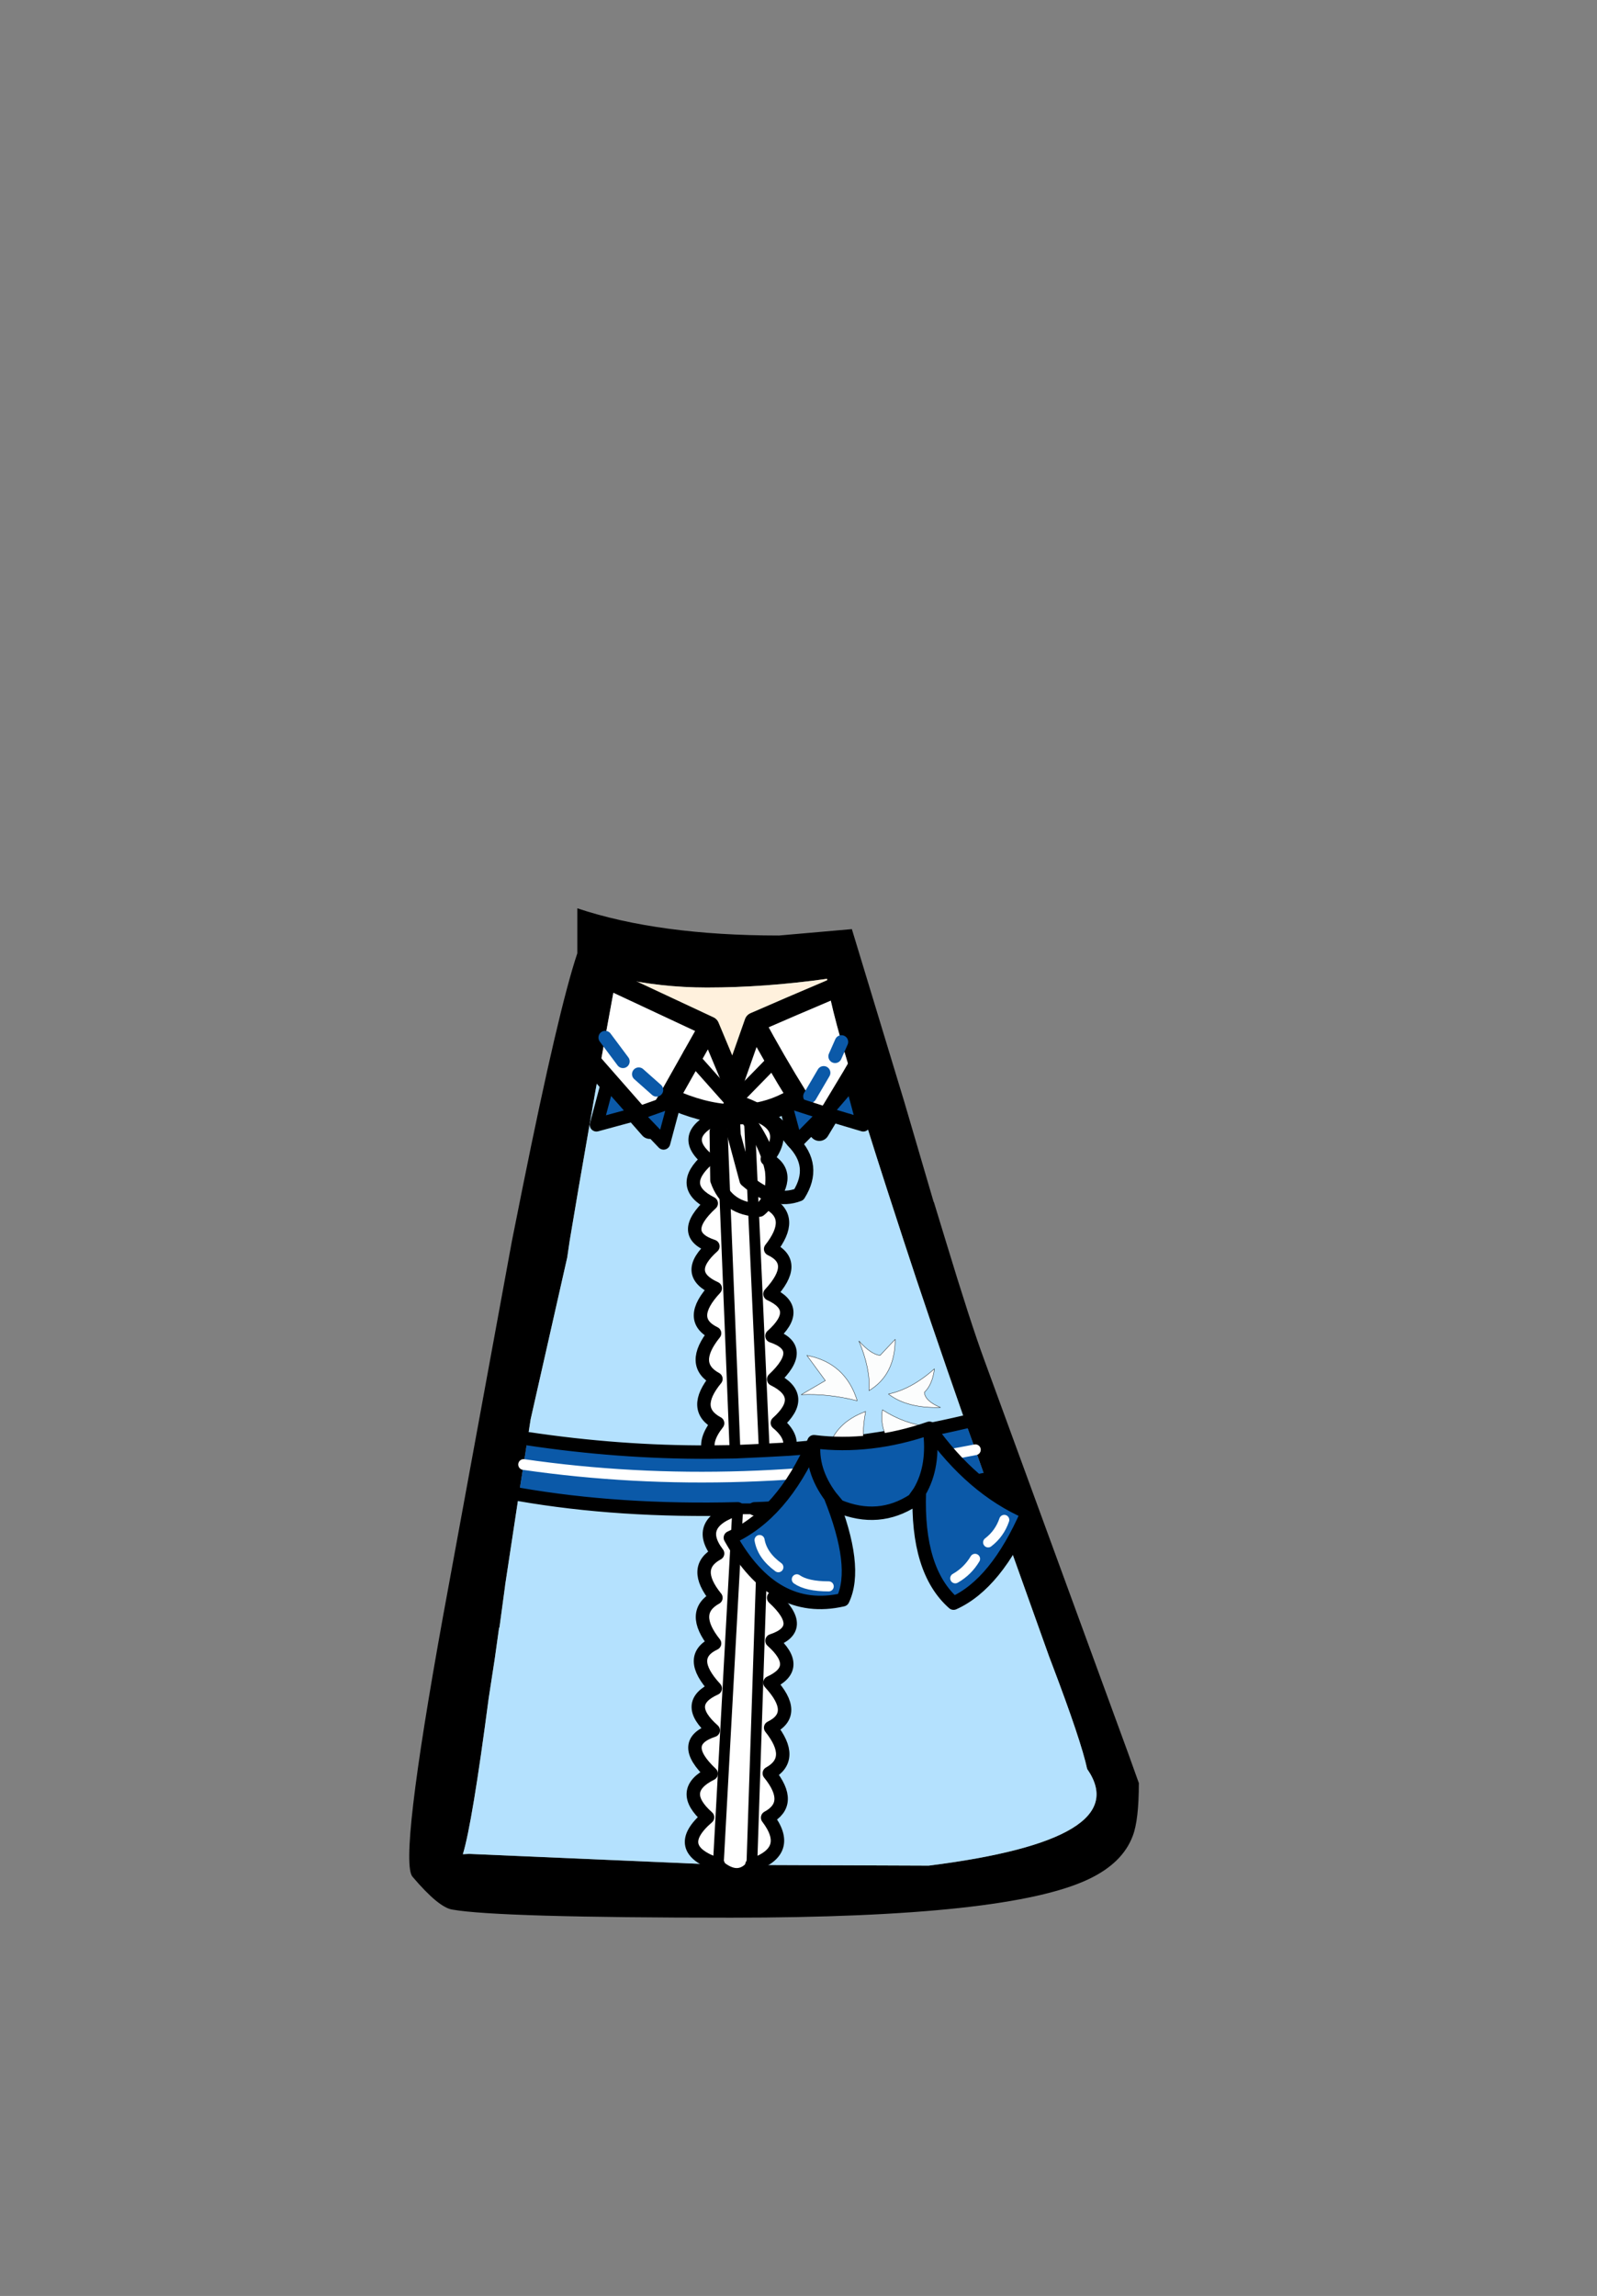 <?xml version="1.0" encoding="UTF-8" standalone="no"?>
<svg xmlns:xlink="http://www.w3.org/1999/xlink" height="342.0px" width="237.9px" xmlns="http://www.w3.org/2000/svg">
  <rect width="100%" height="100%" fill="#808080" stroke="none"/>
  <g transform="matrix(1, 0, 0, 1, 118.05, 273.9)">
    <use height="150.35" transform="matrix(1.0, 0.0, 0.0, 1.0, -57.1, -138.6)" width="108.7" xlink:href="#shape0"/>
  </g>
  <defs>
    <g id="shape0" transform="matrix(1, 0, 0, 1, 57.1, 138.6)">
      <path d="M8.5 -127.75 L5.4 -126.35 8.5 -127.75 M5.4 -126.35 L5.15 -128.1 Q-4.1 -126.8 -12.75 -126.8 -19.65 -126.8 -26.25 -128.3 L-26.4 -127.55 -27.95 -128.3 -26.4 -127.55 -27.9 -119.35 -28.8 -114.35 -31.25 -117.15 -28.8 -114.35 -29.35 -111.4 -31.85 -97.0 -33.2 -89.0 -33.55 -86.6 -39.0 -62.5 -39.45 -59.6 -40.05 -55.75 -40.75 -51.3 -42.8 -37.8 -42.8 -37.75 -43.65 -31.45 -43.7 -31.5 -43.7 -31.45 -44.35 -26.8 -45.25 -20.95 Q-47.7 -2.25 -49.1 2.3 L-48.15 2.25 -11.1 3.85 -11.05 3.85 Q-8.1 6.45 -6.05 3.9 L-5.95 3.9 20.3 4.0 Q51.2 0.1 43.9 -10.4 43.0 -14.6 38.65 -26.05 L38.25 -27.1 28.8 -53.55 27.25 -57.95 25.75 -62.1 Q20.0 -78.55 16.6 -89.0 L14.0 -97.0 Q10.85 -106.75 8.85 -113.5 L7.3 -118.7 Q5.85 -123.85 5.4 -126.35 M11.15 -117.45 L8.85 -113.5 11.15 -117.45 M16.65 -109.8 L21.05 -94.8 21.05 -94.9 22.85 -89.0 Q26.55 -76.8 28.6 -71.25 L49.95 -12.9 51.6 -8.3 Q51.6 -2.8 50.7 -0.45 49.2 3.6 44.15 6.0 32.15 11.75 -9.15 11.75 -43.85 11.75 -50.65 10.55 -52.7 10.25 -56.6 5.65 -58.65 3.3 -52.05 -33.15 L-41.8 -89.0 -40.2 -97.0 Q-34.85 -123.55 -32.05 -131.9 L-32.05 -138.6 Q-19.9 -134.55 -2.0 -134.55 L8.85 -135.5 16.65 -109.8 M28.25 -62.75 L25.75 -62.1 28.25 -62.75 M32.0 -54.25 L28.8 -53.55 32.0 -54.25 M-44.5 -52.0 L-40.75 -51.3 -44.5 -52.0 M-42.0 -60.0 L-39.45 -59.6 -42.0 -60.0" fill="#000000" fill-rule="evenodd" stroke="none"/>
      <path d="M-26.4 -127.55 L-26.25 -128.3 Q-19.65 -126.8 -12.75 -126.8 -4.1 -126.8 5.15 -128.1 L5.4 -126.35 Q-0.15 -124.0 -5.65 -121.6 L-8.85 -112.5 -12.4 -121.0 -26.4 -127.55" fill="#fff1dd" fill-rule="evenodd" stroke="none"/>
      <path d="M-26.4 -127.55 L-12.4 -121.0 -8.85 -112.5 -5.65 -121.6 Q-0.15 -124.0 5.4 -126.35 5.85 -123.85 7.3 -118.7 L8.85 -113.5 4.0 -105.45 0.75 -110.55 Q-2.4 -108.55 -5.95 -108.05 -0.05 -106.1 -3.75 -101.25 0.15 -99.15 -3.5 -94.65 0.4 -92.5 -3.25 -87.85 1.0 -85.85 -3.35 -81.15 1.5 -78.95 -3.05 -74.9 2.2 -73.15 -2.8 -68.45 2.25 -65.95 -2.25 -61.95 0.15 -59.95 -0.5 -58.05 L-4.2 -57.85 -8.55 -57.65 -12.4 -57.6 Q-13.15 -59.35 -11.15 -61.9 -15.1 -64.0 -11.4 -68.5 -15.35 -70.65 -11.6 -75.3 -15.85 -77.35 -11.5 -82.0 -16.4 -84.2 -11.85 -88.25 -17.15 -90.0 -12.1 -94.65 -17.15 -97.2 -12.65 -101.2 -17.2 -105.0 -10.55 -107.75 L-8.55 -57.65 -10.55 -107.75 -9.15 -107.9 Q-13.5 -108.1 -18.4 -110.35 L-21.25 -105.75 -28.8 -114.35 -27.9 -119.35 -26.4 -127.55 M2.6 -110.6 L4.65 -114.1 2.6 -110.6 M6.35 -116.55 L7.3 -118.7 6.35 -116.55 M-5.95 3.9 L-6.05 3.9 Q-8.1 6.45 -11.05 3.85 L-11.1 3.85 Q-18.1 1.5 -12.65 -3.2 -17.15 -7.2 -12.1 -9.7 -17.1 -14.4 -11.8 -16.15 -16.4 -20.2 -11.5 -22.4 -15.85 -27.1 -11.6 -29.1 -15.3 -33.75 -11.4 -35.9 -15.05 -40.4 -11.15 -42.5 -14.65 -47.05 -8.15 -49.15 L-5.65 -49.15 -4.3 -49.0 Q2.3 -46.25 -2.2 -42.45 2.25 -38.45 -2.8 -35.9 2.25 -31.25 -3.05 -29.5 1.5 -25.45 -3.35 -23.25 0.95 -18.6 -3.25 -16.55 0.45 -11.9 -3.45 -9.75 0.2 -5.25 -3.7 -3.15 0.1 1.85 -5.95 3.9 M-25.25 -115.8 L-27.9 -119.35 -25.25 -115.8 M-12.4 -121.0 L-18.4 -110.35 -12.4 -121.0 M-9.15 -107.9 L-6.45 -108.2 -6.45 -107.95 -6.45 -108.2 -9.15 -107.9 -6.45 -107.95 -5.95 -108.05 -6.45 -107.95 -9.15 -107.9 M-6.45 -108.2 L-5.95 -108.05 -6.45 -108.2 M-20.25 -111.55 L-22.9 -113.9 -20.25 -111.55 M-6.05 3.9 L-4.3 -49.0 -6.05 3.9 M-4.2 -57.85 L-6.45 -107.95 -4.2 -57.85 M-11.05 3.85 L-8.15 -49.15 -11.05 3.85 M-5.65 -121.6 Q-2.55 -115.85 0.75 -110.55 -2.55 -115.85 -5.65 -121.6" fill="#ffffff" fill-rule="evenodd" stroke="none"/>
      <path d="M-5.95 -108.05 Q-2.4 -108.55 0.75 -110.55 L4.0 -105.45 8.85 -113.5 Q10.85 -106.75 14.0 -97.0 L16.6 -89.0 Q20.0 -78.55 25.75 -62.1 12.75 -59.05 -0.5 -58.05 0.15 -59.95 -2.25 -61.95 2.25 -65.95 -2.8 -68.45 2.2 -73.15 -3.05 -74.9 1.5 -78.95 -3.35 -81.15 1.0 -85.85 -3.25 -87.85 0.4 -92.5 -3.5 -94.65 0.15 -99.15 -3.75 -101.25 -0.05 -106.1 -5.95 -108.05 M28.8 -53.55 L38.25 -27.1 38.65 -26.05 Q43.0 -14.6 43.9 -10.4 51.2 0.1 20.3 4.0 L-5.95 3.9 Q0.1 1.85 -3.7 -3.15 0.2 -5.25 -3.45 -9.75 0.45 -11.9 -3.25 -16.55 0.95 -18.6 -3.35 -23.25 1.5 -25.45 -3.05 -29.5 2.25 -31.25 -2.8 -35.9 2.25 -38.45 -2.2 -42.45 2.3 -46.25 -4.3 -49.0 L-4.3 -49.2 Q11.7 -50.0 28.8 -53.55 M-11.1 3.85 L-48.15 2.25 -49.1 2.3 Q-47.7 -2.25 -45.25 -20.95 L-44.35 -26.8 -43.7 -31.45 -43.65 -31.45 -42.8 -37.75 -42.8 -37.8 -40.75 -51.3 Q-25.8 -48.7 -8.15 -49.15 -14.65 -47.05 -11.15 -42.5 -15.05 -40.4 -11.4 -35.9 -15.3 -33.75 -11.6 -29.1 -15.85 -27.1 -11.5 -22.4 -16.4 -20.2 -11.8 -16.15 -17.1 -14.4 -12.1 -9.7 -17.15 -7.2 -12.65 -3.2 -18.1 1.5 -11.1 3.85 M-39.45 -59.6 L-39.0 -62.5 -33.55 -86.6 -33.2 -89.0 -31.85 -97.0 -29.35 -111.4 -28.8 -114.35 -21.25 -105.75 -18.4 -110.35 Q-13.5 -108.1 -9.15 -107.9 L-10.55 -107.75 Q-17.2 -105.0 -12.65 -101.2 -17.15 -97.2 -12.1 -94.65 -17.15 -90.0 -11.85 -88.25 -16.4 -84.2 -11.5 -82.0 -15.85 -77.35 -11.6 -75.3 -15.35 -70.65 -11.4 -68.5 -15.1 -64.0 -11.15 -61.9 -13.15 -59.35 -12.4 -57.6 -25.8 -57.55 -39.45 -59.6" fill="#b4e1fe" fill-rule="evenodd" stroke="none"/>
      <path d="M-0.5 -58.05 Q12.75 -59.05 25.75 -62.1 L27.25 -57.95 28.8 -53.55 Q11.7 -50.0 -4.3 -49.2 L-5.65 -49.15 -8.15 -49.15 Q-25.8 -48.7 -40.75 -51.3 L-40.05 -55.75 -39.45 -59.6 Q-25.8 -57.55 -12.4 -57.6 L-8.55 -57.65 -4.2 -57.85 -0.5 -58.05 M-40.05 -55.75 Q-7.9 -51.1 27.25 -57.95 -7.9 -51.1 -40.05 -55.75" fill="#0b59a8" fill-rule="evenodd" stroke="none"/>
      <path d="M5.4 -126.35 L8.5 -127.75 M-26.4 -127.55 L-12.4 -121.0 -8.85 -112.5 -5.65 -121.6 Q-0.15 -124.0 5.4 -126.35 M8.85 -113.5 L11.15 -117.45 M8.85 -113.5 L4.0 -105.45 0.75 -110.55 Q-2.4 -108.55 -5.95 -108.05 M-26.4 -127.55 L-27.95 -128.3 M-28.8 -114.35 L-31.25 -117.15 M-28.8 -114.35 L-21.25 -105.75 -18.4 -110.35 -12.4 -121.0 M-9.15 -107.9 Q-13.5 -108.1 -18.4 -110.35 M-9.15 -107.9 L-6.45 -107.95 -5.95 -108.05 M0.75 -110.55 Q-2.55 -115.85 -5.65 -121.6" fill="none" stroke="#000000" stroke-linecap="round" stroke-linejoin="round" stroke-width="3.0"/>
      <path d="M7.3 -118.7 L6.35 -116.55 M4.65 -114.1 L2.6 -110.6 M-27.9 -119.35 L-25.25 -115.8 M-22.9 -113.9 L-20.25 -111.55" fill="none" stroke="#0b59a8" stroke-linecap="round" stroke-linejoin="round" stroke-width="2.0"/>
      <path d="M-5.95 -108.05 Q-0.05 -106.1 -3.75 -101.25 0.15 -99.15 -3.5 -94.65 0.4 -92.5 -3.25 -87.85 1.0 -85.85 -3.35 -81.15 1.5 -78.95 -3.05 -74.9 2.2 -73.15 -2.8 -68.45 2.25 -65.95 -2.25 -61.95 0.15 -59.95 -0.5 -58.05 12.75 -59.05 25.75 -62.1 L28.25 -62.75 M28.8 -53.55 L32.0 -54.25 M-5.95 3.9 L-6.05 3.9 M-11.05 3.85 L-11.1 3.85 M-40.75 -51.3 L-44.5 -52.0 M-10.55 -107.75 Q-17.2 -105.0 -12.65 -101.2 -17.15 -97.2 -12.1 -94.65 -17.15 -90.0 -11.85 -88.25 -16.4 -84.2 -11.5 -82.0 -15.85 -77.35 -11.6 -75.3 -15.35 -70.65 -11.4 -68.5 -15.1 -64.0 -11.15 -61.9 -13.15 -59.35 -12.4 -57.6 L-8.55 -57.65 M-5.95 -108.05 L-6.45 -108.2 M-39.45 -59.6 L-42.0 -60.0 M-0.5 -58.05 L-4.2 -57.85 -8.55 -57.65 M-12.4 -57.6 Q-25.8 -57.55 -39.45 -59.6 M-5.65 -49.15 L-4.3 -49.2 Q11.7 -50.0 28.8 -53.55 M-5.95 3.9 Q0.1 1.85 -3.7 -3.15 0.2 -5.25 -3.45 -9.75 0.45 -11.9 -3.25 -16.55 0.95 -18.6 -3.35 -23.25 1.5 -25.45 -3.05 -29.5 2.25 -31.25 -2.8 -35.9 2.25 -38.45 -2.2 -42.45 2.3 -46.25 -4.3 -49.0 M-8.15 -49.15 Q-14.65 -47.05 -11.15 -42.5 -15.05 -40.4 -11.4 -35.9 -15.3 -33.75 -11.6 -29.1 -15.85 -27.1 -11.5 -22.4 -16.4 -20.2 -11.8 -16.15 -17.1 -14.4 -12.1 -9.7 -17.15 -7.2 -12.65 -3.2 -18.1 1.5 -11.1 3.85 M-40.75 -51.3 Q-25.8 -48.7 -8.15 -49.15" fill="none" stroke="#000000" stroke-linecap="round" stroke-linejoin="round" stroke-width="2.0"/>
      <path d="M-6.05 3.9 Q-8.1 6.45 -11.05 3.85 M-8.55 -57.65 L-10.55 -107.75 -9.15 -107.9 M-6.45 -107.95 L-6.45 -108.2 -9.15 -107.9 M-8.15 -49.15 L-5.65 -49.15 -4.3 -49.0 -6.05 3.9 M-8.15 -49.15 L-11.05 3.85 M-6.45 -107.95 L-4.2 -57.85" fill="none" stroke="#000000" stroke-linecap="round" stroke-linejoin="round" stroke-width="1.6"/>
      <path d="M27.25 -57.95 Q-7.9 -51.1 -40.05 -55.75" fill="none" stroke="#ffffff" stroke-linecap="round" stroke-linejoin="round" stroke-width="1.6"/>
      <path d="M19.65 -66.5 Q19.75 -65.2 22.05 -64.25 17.1 -64.1 14.3 -66.25 17.7 -66.95 21.15 -70.0 20.85 -67.65 19.65 -66.5 M11.4 -66.75 Q11.65 -69.95 9.9 -74.15 11.7 -72.15 13.05 -72.0 L15.3 -74.4 Q15.3 -69.1 11.4 -66.75 M15.65 -60.5 L15.65 -57.5 Q12.85 -60.5 13.4 -63.9 16.65 -61.8 20.3 -61.4 L15.65 -60.5 M8.3 -59.5 L5.3 -57.9 Q6.3 -61.95 10.9 -63.65 10.1 -59.55 11.15 -55.65 L8.3 -59.5 M9.65 -65.25 Q5.25 -66.35 1.3 -66.15 L4.9 -68.25 2.15 -72.0 Q7.9 -70.9 9.65 -65.25" fill="#fcfdfd" fill-rule="evenodd" stroke="none"/>
      <path d="M9.65 -65.25 Q7.9 -70.9 2.15 -72.0 L4.9 -68.25 1.3 -66.15 Q5.25 -66.35 9.65 -65.25 M8.3 -59.5 L11.15 -55.65 Q10.1 -59.55 10.9 -63.65 6.3 -61.95 5.3 -57.9 L8.3 -59.5 M15.65 -60.5 L20.3 -61.4 Q16.65 -61.8 13.4 -63.9 12.85 -60.5 15.65 -57.5 L15.65 -60.5 M11.4 -66.75 Q15.3 -69.1 15.3 -74.4 L13.05 -72.0 Q11.7 -72.15 9.9 -74.15 11.65 -69.95 11.4 -66.75 M19.65 -66.5 Q20.85 -67.65 21.15 -70.0 17.7 -66.95 14.3 -66.25 17.1 -64.1 22.05 -64.25 19.75 -65.2 19.65 -66.5" fill="none" stroke="#010101" stroke-linecap="round" stroke-linejoin="round" stroke-width="0.05"/>
      <path d="M-23.3 -107.95 L-17.5 -110.0 -19.2 -103.65 -23.3 -107.95 -29.2 -106.35 -27.5 -112.7 -23.3 -107.95" fill="#0b59a8" fill-rule="evenodd" stroke="none"/>
      <path d="M-23.3 -107.95 L-17.5 -110.0 -19.2 -103.65 -23.3 -107.95 -29.2 -106.35 -27.5 -112.7 -23.3 -107.95" fill="none" stroke="#000000" stroke-linecap="round" stroke-linejoin="round" stroke-width="2.0"/>
      <path d="M4.85 -108.05 L0.5 -103.65 -1.2 -110.0 4.85 -108.05 8.85 -112.7 10.55 -106.35 4.85 -108.05" fill="#0b59a8" fill-rule="evenodd" stroke="none"/>
      <path d="M4.85 -108.05 L0.5 -103.65 -1.2 -110.0 4.85 -108.05 8.85 -112.7 10.55 -106.35 4.85 -108.05" fill="none" stroke="#000000" stroke-linecap="round" stroke-linejoin="round" stroke-width="2.0"/>
      <path d="M-11.25 -98.1 Q-9.75 -93.75 -4.9 -93.65 -2.65 -95.4 -3.1 -99.55 -4.1 -104.75 -8.95 -109.9 L-11.35 -105.35 -11.25 -98.1" fill="none" stroke="#000000" stroke-linecap="round" stroke-linejoin="round" stroke-width="2.0"/>
      <path d="M0.05 -103.9 Q3.65 -100.25 0.95 -95.95 -2.8 -94.5 -6.9 -98.1 L-8.7 -104.8 -8.95 -109.95 Q-3.75 -108.8 0.05 -103.9" fill="none" stroke="#000000" stroke-linecap="round" stroke-linejoin="round" stroke-width="2.0"/>
      <path d="M-15.3 -116.85 L-8.9 -109.65 -8.85 -109.7 -2.4 -116.3" fill="none" stroke="#000000" stroke-linecap="round" stroke-linejoin="round" stroke-width="2.0"/>
      <path d="M5.65 -51.0 Q2.75 -54.95 3.2 -59.15 2.75 -54.95 5.65 -51.0 9.85 -40.5 7.5 -35.6 -2.75 -33.25 -9.25 -44.85 -1.5 -48.35 3.2 -59.15 11.55 -58.1 20.4 -61.15 21.2 -55.5 18.9 -51.65 21.2 -55.5 20.4 -61.15 26.75 -52.2 35.0 -48.6 30.35 -37.95 24.0 -35.1 18.5 -39.95 18.9 -51.65 L18.05 -50.45 Q12.85 -47.05 6.85 -49.55 L5.65 -51.0 M5.4 -37.6 Q2.15 -37.6 0.65 -38.65 2.15 -37.6 5.4 -37.6 M24.25 -38.8 Q26.1 -39.85 27.2 -41.7 26.1 -39.85 24.25 -38.8 M29.15 -44.15 Q30.85 -45.45 31.55 -47.5 30.85 -45.45 29.15 -44.15 M-2.1 -40.45 Q-4.5 -42.2 -4.9 -44.5 -4.5 -42.2 -2.1 -40.45" fill="#0b59a8" fill-rule="evenodd" stroke="none"/>
      <path d="M3.2 -59.15 Q2.75 -54.95 5.65 -51.0 L6.85 -49.55 Q12.85 -47.05 18.05 -50.45 L18.9 -51.65 Q21.2 -55.5 20.4 -61.15 11.55 -58.1 3.2 -59.15 -1.5 -48.35 -9.25 -44.85 -2.75 -33.25 7.5 -35.6 9.85 -40.5 5.65 -51.0 M18.9 -51.65 Q18.5 -39.95 24.0 -35.1 30.35 -37.95 35.0 -48.6 26.75 -52.2 20.4 -61.15" fill="none" stroke="#000000" stroke-linecap="round" stroke-linejoin="round" stroke-width="2.0"/>
      <path d="M0.65 -38.65 Q2.15 -37.6 5.4 -37.6 M-4.9 -44.5 Q-4.5 -42.2 -2.1 -40.45" fill="none" stroke="#ffffff" stroke-linecap="round" stroke-linejoin="round" stroke-width="1.5"/>
      <path d="M31.55 -47.5 Q30.85 -45.45 29.15 -44.15 M27.2 -41.7 Q26.1 -39.85 24.25 -38.8" fill="none" stroke="#ffffff" stroke-linecap="round" stroke-linejoin="round" stroke-width="1.5"/>
    </g>
  </defs>
</svg>
